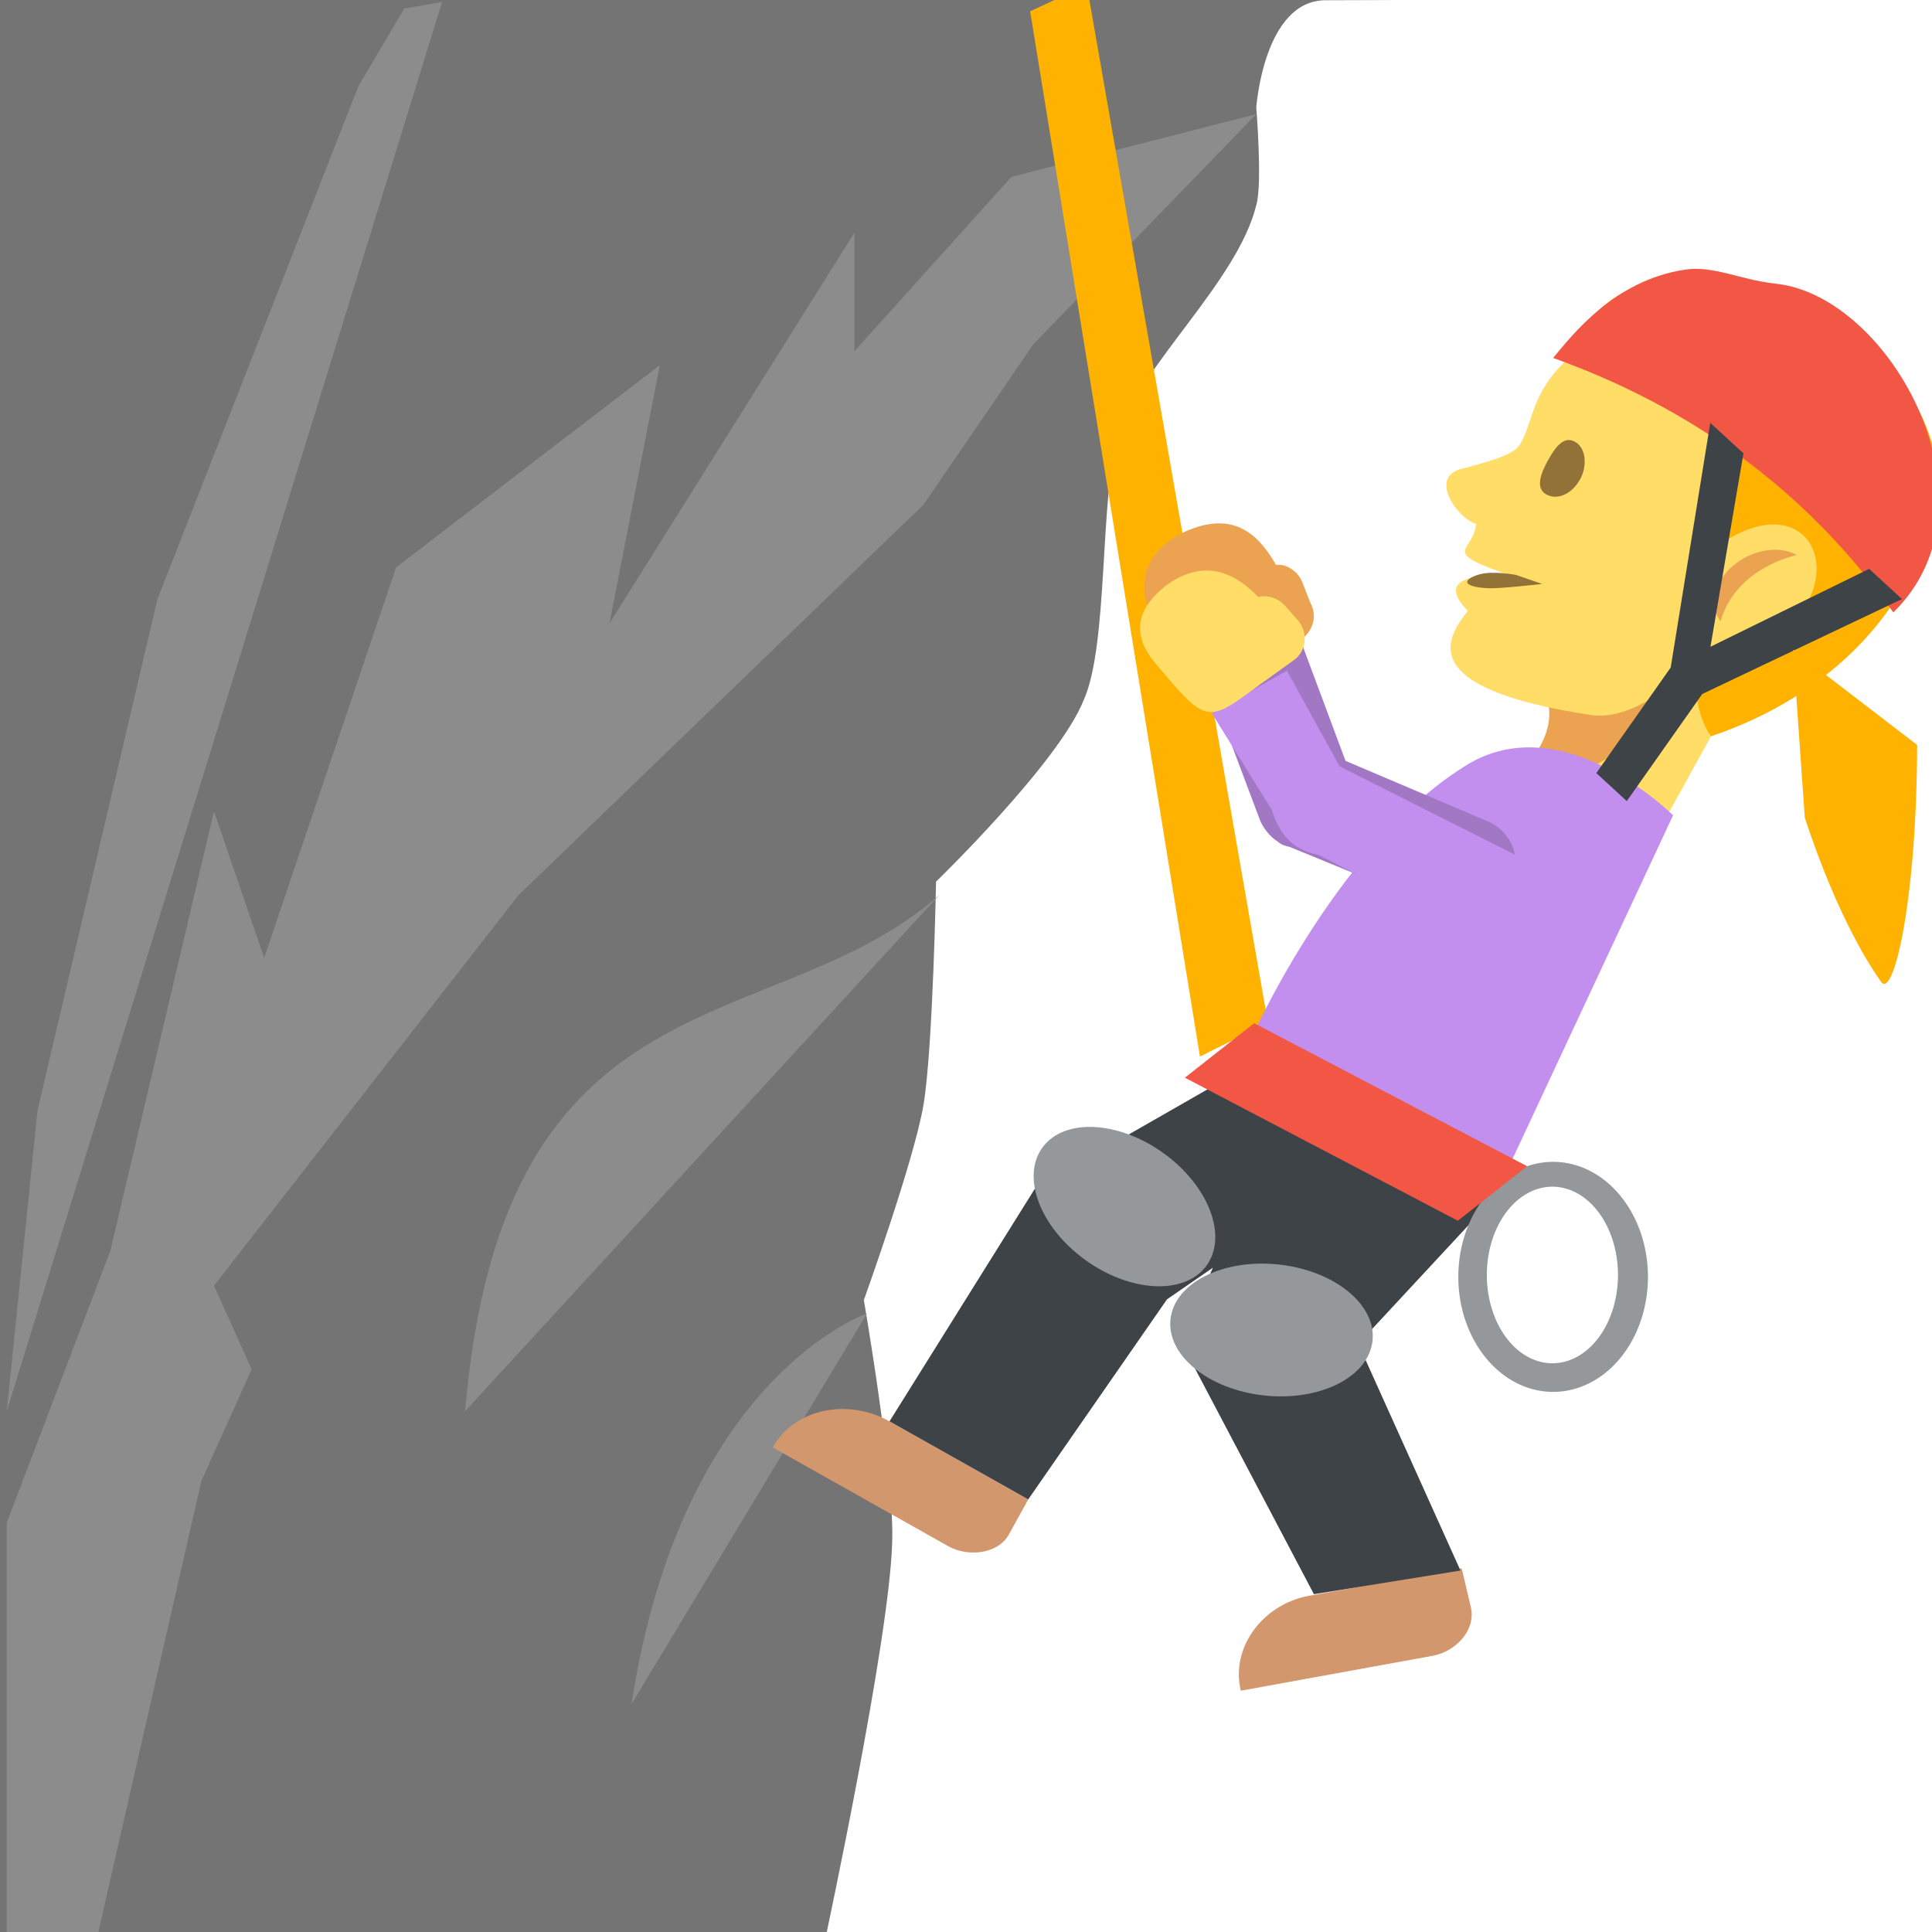 <?xml version="1.0" encoding="UTF-8" standalone="no"?>
<svg
   viewBox="0 0 64 64"
   version="1.1"
   id="svg8"
   sodipodi:docname="1f9d7-200d-2640.svg"
   xml:space="preserve"
   inkscape:version="1.3.2 (091e20e, 2023-11-25, custom)"
   xmlns:inkscape="http://www.inkscape.org/namespaces/inkscape"
   xmlns:sodipodi="http://sodipodi.sourceforge.net/DTD/sodipodi-0.dtd"
   xmlns="http://www.w3.org/2000/svg"
   xmlns:svg="http://www.w3.org/2000/svg"
   xmlns:rdf="http://www.w3.org/1999/02/22-rdf-syntax-ns#"
   xmlns:cc="http://creativecommons.org/ns#"
   xmlns:dc="http://purl.org/dc/elements/1.1/"><defs
     id="defs8" /><sodipodi:namedview
     id="namedview8"
     pagecolor="#ffffff"
     bordercolor="#000000"
     borderopacity="0.25"
     inkscape:showpageshadow="2"
     inkscape:pageopacity="0.0"
     inkscape:pagecheckerboard="0"
     inkscape:deskcolor="#d1d1d1"
     showguides="false"
     inkscape:zoom="11.313708"
     inkscape:cx="30.273009"
     inkscape:cy="38.139572"
     inkscape:window-width="1920"
     inkscape:window-height="991"
     inkscape:window-x="-9"
     inkscape:window-y="-9"
     inkscape:window-maximized="1"
     inkscape:current-layer="svg8" /><title
     id="title1">woman climbing</title><path
     fill="#77994f"
     d="M -0.365,-0.231 C -5.136,-0.005 59.785,-0.03 43.911,0.008 41.863,0.013 41.616,3.561 41.616,3.561 c 0,0 0.208,2.541 0,3.234 -0.624,2.541 -3.848,5.314 -4.576,7.624 -0.624,2.079 -0.312,6.931 -1.144,8.779 -0.832,2.079 -4.888,6.007 -4.888,6.007 0,0 -0.104,5.545 -0.416,7.393 -0.312,1.848 -1.976,6.469 -1.976,6.469 0,0 1.04,6.007 0.936,8.086 -0.104,3.234 -2.184,12.938 -2.184,12.938 l -27.894,0.75"
     id="path3"
     style="fill:#747474;fill-opacity:1;stroke-width:1.55"
     sodipodi:nodetypes="cscccccscccc" /><g
     fill="#8bce4a"
     id="g5"
     style="fill:#8c8c8c;fill-opacity:1"
     transform="matrix(0,2.31,-1.04,0,49.104,-83.306)"><path
       d="M 56.3,32.4 48.9,17.3 c 2.1,5.3 1,13.9 7.4,15.1 M 54.9,19.6 c 0,0 0.9,5.9 5.6,7.5 L 54.9,19.6 M 36.091,33.134 36.186,34.34 37.3,35.8 l 7.354,6.399 7.338,3.823 L 56.3,47 Z"
       id="path4"
       style="fill:#8c8c8c;fill-opacity:1"
       sodipodi:nodetypes="ccccccccccccc" /><path
       d="m 37.7,7.2 0.9,7.8 2.5,5 h -1.7 l 5.6,7.8 -3.7,-1.6 2.9,8.4 5.6,4.2 -2.1,1.6 6.3,3.3 3.9,3.3 H 64 V 44.2 L 57.3,40.8 55.7,39.2 54.5,40.4 48.9,30.7 43.3,17.8 41,14.3 Z"
       id="path5"
       style="fill:#8c8c8c;fill-opacity:1" /></g><path
     style="fill:#ffb300;fill-opacity:1;fill-rule:evenodd;stroke-width:3.22"
     d="M 39.75,35 34.125,0.375 36,-0.5 42,33.875 Z"
     id="path18" /><g
     id="g9"
     transform="matrix(0.718,0.404,-0.4,0.725,38.894,-3.574)"><path
       fill="#ffdd67"
       d="m 32.6,16.1 2.7,-1.5 v 9.5 h -6.1 z"
       id="path1" /><path
       fill="#eba352"
       d="m 28.4,20.5 c 1.8,1.1 0.8,3.6 0.8,3.6 2.5,0 4.3,-4.9 4.3,-8 l -5.1,4.4"
       id="path2" /><path
       fill="#ffdd67"
       d="m 34.4,3.7 -11,3.8 c -1.4,2.6 -0.4,3.9 -0.5,5 0,0.5 -1,1.4 -1.5,1.9 -1.2,1 0.8,1.9 1.5,1.7 0.5,1.1 -0.9,1.7 2.4,1.1 0,0 -3.4,1.4 -1,2.1 -0.2,1.3 -0.5,3.8 6.4,1.2 2,-0.8 2.8,-4.4 2.8,-4.4 L 36.9,15.5 34.4,3.7"
       id="path3-9" /><path
       fill="#ffb300"
       d="m 26.6,2.8 c 7.2,-2.4 11.2,1.3 11.8,3 1.8,4.4 0.3,9.4 -3.1,13.1 0,0 -1.6,-0.7 -1.9,-2.7 0,0 1.8,0.8 2.6,-3 0.7,-3.2 -2.7,-4.9 -4.4,-0.5 h -0.5 c -1,-2.2 0.8,-5 -1.8,-5.8 -2.2,-0.8 -6.2,1.2 -6.2,1.2 -0.7,-1.4 0.6,-4.3 3.5,-5.3"
       id="path4-7" /><path
       fill="#937237"
       d="m 25.7,12.5 c 0,0.7 -0.4,1.2 -0.9,1.2 -0.5,0 -0.6,-0.6 -0.6,-1.2 0,-0.7 0.1,-1.2 0.6,-1.2 0.5,0 0.9,0.6 0.9,1.2"
       id="path5-3" /><path
       fill="#eba352"
       d="m 32.6,13.4 c 0,-1.3 1.1,-2.5 2.2,-2.5 0,0 -1.9,1.6 -1.4,3.8 0,0 -0.8,-0.3 -0.8,-1.3"
       id="path6" /><path
       fill="#937237"
       d="m 26.4,16.9 c 0,0 -1.4,1 -1.8,1.2 -1,0.5 -1.1,0.2 -0.6,-0.3 0.4,-0.4 1.3,-0.7 1.3,-0.7 l 1.1,-0.2"
       id="path7" /><g
       fill="#d3976e"
       id="g8"
       transform="translate(-1.915,0.104)"
       style="display:inline"><path
         d="M 21.6,58.8 C 19.7,58.8 18,60.2 18,62 h 8.1 C 27,62 28,61.3 28,60.4 V 58.8 H 21.6 M 39.7,56.7 C 38.3,57.9 38,60 39.2,61.3 l 6.1,-5 c 0.7,-0.6 1,-1.7 0.4,-2.4 l -1.1,-1.2 -4.9,4"
         id="path8" /></g><path
       fill="#3e4347"
       d="m 36.6,46.9 2.08,-8.325 -10.869,0.005 L 22.2,47.8 21.6,58.8 H 28 l 1,-9.7 1,-2 0.3,3.2 9.6,6.2 4.7,-3.7 z"
       id="path13"
       sodipodi:nodetypes="cccccccccccc"
       transform="translate(-1.915,0.104)"
       style="display:inline" /><path
       fill="#47b892"
       d="M 36.6,38.7 H 25 c 0,0 -0.8,-8.5 2.2,-13.9 2.2,-4.1 8.3,-2.4 8.3,-2.4 l 1.1,16.3"
       id="path12"
       style="fill:#c28fef;fill-opacity:1" /><path
       fill="#3b946f"
       d="m 29.319,30.195 c 1.039,-0.098 1.872,-1.062 1.818,-2.178 -0.053,-1.116 -0.978,-1.874 -2.016,-1.775 l -6.211,0.686 -5.056,-4.28 -2.529,3.208 5.713,4.807 c 0.267,0.23 0.733,0.402 1.054,0.411 0.222,0.038 0.321,0.009 0.519,-0.049 l 6.707,-0.831"
       id="path14"
       style="stroke-width:1.011;fill:#a278c5;fill-opacity:1" /><path
       fill="#ffdd67"
       d="m 17.766,25.378 1.101,-1.578 c 0.403,-0.614 0.321,-1.331 -0.28,-1.705 L 17.91,21.54 c -0.339,-0.277 -0.918,-0.338 -1.25,-0.079 -1.032,-0.609 -2.513,-1.23 -3.908,0.698 -0.202,0.307 -1.45,2.06 0.506,3.543 2.857,2.043 2.857,2.043 4.509,-0.324"
       id="path15"
       style="fill:#eba352;fill-opacity:1" /><path
       fill="#3b946f"
       d="m 32.311,26.801 -9.501,0.436 -3.716,-2.305 -1.817,2.958 4,2.198 c 0.945,0.902 1.749,0.884 2.519,0.647 l 9.771,-0.38 z"
       id="path9"
       style="fill:#c28fef;fill-opacity:1"
       sodipodi:nodetypes="cccccccc" /><path
       fill="#ffdd67"
       d="m 18.396,25.98 0.738,-1.55 c 0.265,-0.544 -0.004,-1.198 -0.564,-1.444 L 17.784,22.711 c -0.393,-0.137 -0.818,-0.057 -1.135,0.215 -1.011,-0.302 -2.59,-0.497 -3.476,1.434 -0.091,0.299 -1.003,2.094 1.129,2.889 3.001,1.124 3.001,1.124 4.094,-1.268"
       id="path10" /><path
       style="fill:#f15744;fill-opacity:1;fill-rule:evenodd;stroke-width:3.877"
       d="M 22.393,8.806 C 27.993,7.862 33.709,8.355 39.313,11.005 41.124,5.01 33.071,0.025 28.801,1.845 27.455,2.418 26.247,2.427 25.321,3.14 23.03,4.904 22.623,7.634 22.393,8.806 Z"
       id="path11"
       sodipodi:nodetypes="ccssc" /><ellipse
       style="fill:#94989b;fill-opacity:1;fill-rule:evenodd;stroke-width:3.878"
       id="path16"
       cx="30.117"
       cy="43.72"
       transform="matrix(0.993,0.117,-0.14,0.99,0,0)"
       rx="4.06"
       ry="2.652" /><ellipse
       style="fill:#94989b;fill-opacity:1;fill-rule:evenodd;stroke-width:3.877"
       id="path16-3"
       cx="10.199"
       cy="56.64"
       transform="matrix(0.92,-0.392,0.388,0.922,0,0)"
       rx="4.094"
       ry="2.629" /><path
       id="path17"
       style="fill:#94989b;fill-opacity:1;fill-rule:evenodd;stroke-width:2.273"
       d="M 51.453,38.5 A 3.141,3.812 0 0 0 48.312,42.312 3.141,3.812 0 0 0 51.453,46.125 3.141,3.812 0 0 0 54.594,42.312 3.141,3.812 0 0 0 51.453,38.5 Z m -0.024,0.824 a 2.172,2.926 0 0 1 2.172,2.926 2.172,2.926 0 0 1 -2.172,2.926 2.172,2.926 0 0 1 -2.172,-2.926 2.172,2.926 0 0 1 2.172,-2.926 z"
       transform="matrix(1.063,-0.592,0.586,1.052,-39.247,26.794)" /><rect
       style="fill:#f15744;fill-opacity:1;fill-rule:evenodd;stroke-width:2.153"
       id="rect18"
       width="10.205"
       height="2.921"
       x="57.335"
       y="11.771"
       transform="matrix(1.214,-0.036,-0.473,1.116,-39.247,26.794)" /><path
       id="text18"
       style="font-size:13.333px;-inkscape-font-specification:sans-serif;text-align:center;text-anchor:middle;fill:#3e4347;fill-opacity:1;fill-rule:evenodd;stroke-width:4.5"
       d="m 33.542,15.789 4.073,-5.828 1.743,0.408 -5.187,7.228 -0.577,5.216 -1.617,-0.379 0.568,-5.141 -3.359,-9.306 1.761,0.412 z" /></g><path
     style="fill:#ffb300;fill-opacity:1;fill-rule:evenodd;stroke-width:3.041"
     d="m 59.397,21.523 4.11,3.153 c -0.009,5.161 -0.783,8.434 -1.195,7.848 -0.284,-0.405 -1.394,-2.007 -2.526,-5.433 z"
     id="path19"
     sodipodi:nodetypes="ccscc" /></svg>
